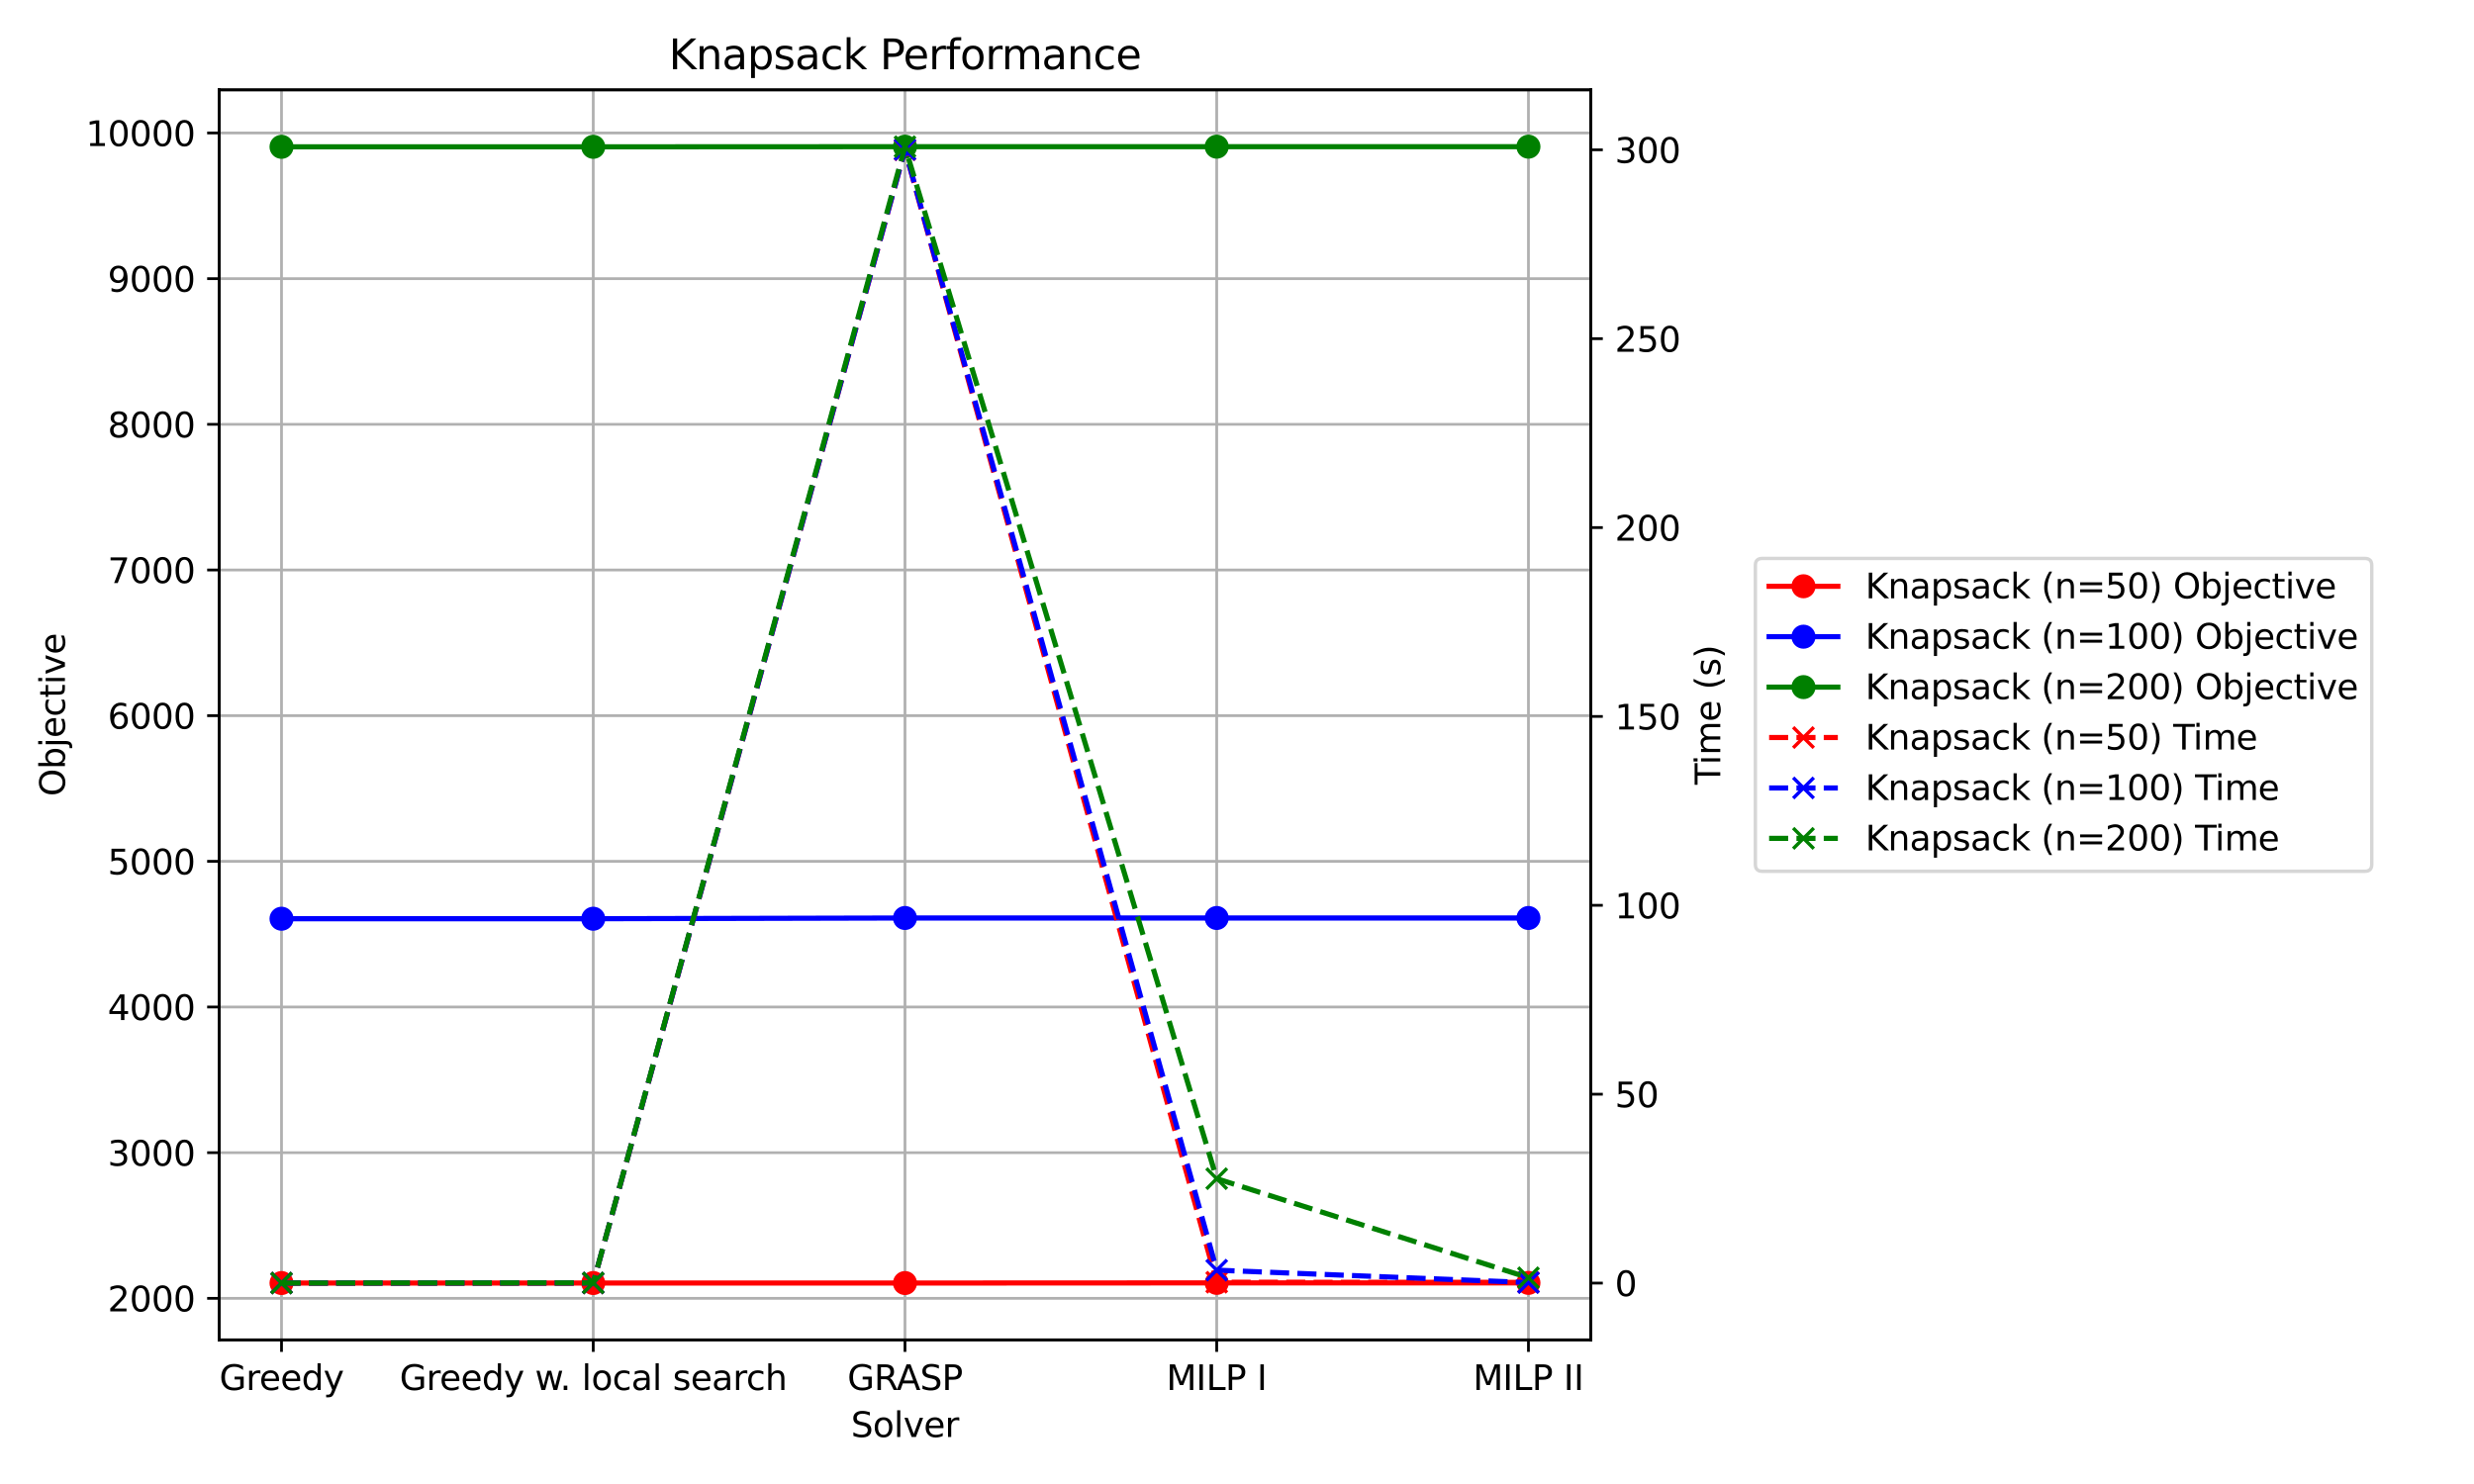 <?xml version="1.0" encoding="utf-8" standalone="no"?>
<!DOCTYPE svg PUBLIC "-//W3C//DTD SVG 1.1//EN"
  "http://www.w3.org/Graphics/SVG/1.1/DTD/svg11.dtd">
<svg xmlns:xlink="http://www.w3.org/1999/xlink" width="720pt" height="432pt" viewBox="0 0 720 432" xmlns="http://www.w3.org/2000/svg" version="1.1">
 <defs>
  <style type="text/css">*{stroke-linejoin: round; stroke-linecap: butt}</style>
 </defs>
 <g id="figure_1">
  <g id="patch_1">
   <path d="M 0 432 
L 720 432 
L 720 0 
L 0 0 
z
" style="fill: #ffffff"/>
  </g>
  <g id="axes_1">
   <g id="patch_2">
    <path d="M 63.785 390.04 
L 462.96 390.04 
L 462.96 26.16 
L 63.785 26.16 
z
" style="fill: #ffffff"/>
   </g>
   <g id="matplotlib.axis_1">
    <g id="xtick_1">
     <g id="line2d_1">
      <path d="M 81.929 390.04 
L 81.929 26.16 
" clip-path="url(#pf3c70ba043)" style="fill: none; stroke: #b0b0b0; stroke-width: 0.8; stroke-linecap: square"/>
     </g>
     <g id="line2d_2">
      <defs>
       <path id="m812d8ae583" d="M 0 0 
L 0 3.5 
" style="stroke: #000000; stroke-width: 0.8"/>
      </defs>
      <g>
       <use xlink:href="#m812d8ae583" x="81.929" y="390.04" style="stroke: #000000; stroke-width: 0.8"/>
      </g>
     </g>
     <g id="text_1">
      <!-- Greedy -->
      <g transform="translate(63.825 404.638) scale(0.1 -0.1)">
       <defs>
        <path id="DejaVuSans-47" d="M 3809 666 
L 3809 1919 
L 2778 1919 
L 2778 2438 
L 4434 2438 
L 4434 434 
Q 4069 175 3628 42 
Q 3188 -91 2688 -91 
Q 1594 -91 976 548 
Q 359 1188 359 2328 
Q 359 3472 976 4111 
Q 1594 4750 2688 4750 
Q 3144 4750 3555 4637 
Q 3966 4525 4313 4306 
L 4313 3634 
Q 3963 3931 3569 4081 
Q 3175 4231 2741 4231 
Q 1884 4231 1454 3753 
Q 1025 3275 1025 2328 
Q 1025 1384 1454 906 
Q 1884 428 2741 428 
Q 3075 428 3337 486 
Q 3600 544 3809 666 
z
" transform="scale(0.016)"/>
        <path id="DejaVuSans-72" d="M 2631 2963 
Q 2534 3019 2420 3045 
Q 2306 3072 2169 3072 
Q 1681 3072 1420 2755 
Q 1159 2438 1159 1844 
L 1159 0 
L 581 0 
L 581 3500 
L 1159 3500 
L 1159 2956 
Q 1341 3275 1631 3429 
Q 1922 3584 2338 3584 
Q 2397 3584 2469 3576 
Q 2541 3569 2628 3553 
L 2631 2963 
z
" transform="scale(0.016)"/>
        <path id="DejaVuSans-65" d="M 3597 1894 
L 3597 1613 
L 953 1613 
Q 991 1019 1311 708 
Q 1631 397 2203 397 
Q 2534 397 2845 478 
Q 3156 559 3463 722 
L 3463 178 
Q 3153 47 2828 -22 
Q 2503 -91 2169 -91 
Q 1331 -91 842 396 
Q 353 884 353 1716 
Q 353 2575 817 3079 
Q 1281 3584 2069 3584 
Q 2775 3584 3186 3129 
Q 3597 2675 3597 1894 
z
M 3022 2063 
Q 3016 2534 2758 2815 
Q 2500 3097 2075 3097 
Q 1594 3097 1305 2825 
Q 1016 2553 972 2059 
L 3022 2063 
z
" transform="scale(0.016)"/>
        <path id="DejaVuSans-64" d="M 2906 2969 
L 2906 4863 
L 3481 4863 
L 3481 0 
L 2906 0 
L 2906 525 
Q 2725 213 2448 61 
Q 2172 -91 1784 -91 
Q 1150 -91 751 415 
Q 353 922 353 1747 
Q 353 2572 751 3078 
Q 1150 3584 1784 3584 
Q 2172 3584 2448 3432 
Q 2725 3281 2906 2969 
z
M 947 1747 
Q 947 1113 1208 752 
Q 1469 391 1925 391 
Q 2381 391 2643 752 
Q 2906 1113 2906 1747 
Q 2906 2381 2643 2742 
Q 2381 3103 1925 3103 
Q 1469 3103 1208 2742 
Q 947 2381 947 1747 
z
" transform="scale(0.016)"/>
        <path id="DejaVuSans-79" d="M 2059 -325 
Q 1816 -950 1584 -1140 
Q 1353 -1331 966 -1331 
L 506 -1331 
L 506 -850 
L 844 -850 
Q 1081 -850 1212 -737 
Q 1344 -625 1503 -206 
L 1606 56 
L 191 3500 
L 800 3500 
L 1894 763 
L 2988 3500 
L 3597 3500 
L 2059 -325 
z
" transform="scale(0.016)"/>
       </defs>
       <use xlink:href="#DejaVuSans-47"/>
       <use xlink:href="#DejaVuSans-72" x="77.49"/>
       <use xlink:href="#DejaVuSans-65" x="116.354"/>
       <use xlink:href="#DejaVuSans-65" x="177.877"/>
       <use xlink:href="#DejaVuSans-64" x="239.4"/>
       <use xlink:href="#DejaVuSans-79" x="302.877"/>
      </g>
     </g>
    </g>
    <g id="xtick_2">
     <g id="line2d_3">
      <path d="M 172.651 390.04 
L 172.651 26.16 
" clip-path="url(#pf3c70ba043)" style="fill: none; stroke: #b0b0b0; stroke-width: 0.8; stroke-linecap: square"/>
     </g>
     <g id="line2d_4">
      <g>
       <use xlink:href="#m812d8ae583" x="172.651" y="390.04" style="stroke: #000000; stroke-width: 0.8"/>
      </g>
     </g>
     <g id="text_2">
      <!-- Greedy w. local search -->
      <g transform="translate(116.301 404.638) scale(0.1 -0.1)">
       <defs>
        <path id="DejaVuSans-20" transform="scale(0.016)"/>
        <path id="DejaVuSans-77" d="M 269 3500 
L 844 3500 
L 1563 769 
L 2278 3500 
L 2956 3500 
L 3675 769 
L 4391 3500 
L 4966 3500 
L 4050 0 
L 3372 0 
L 2619 2869 
L 1863 0 
L 1184 0 
L 269 3500 
z
" transform="scale(0.016)"/>
        <path id="DejaVuSans-2e" d="M 684 794 
L 1344 794 
L 1344 0 
L 684 0 
L 684 794 
z
" transform="scale(0.016)"/>
        <path id="DejaVuSans-6c" d="M 603 4863 
L 1178 4863 
L 1178 0 
L 603 0 
L 603 4863 
z
" transform="scale(0.016)"/>
        <path id="DejaVuSans-6f" d="M 1959 3097 
Q 1497 3097 1228 2736 
Q 959 2375 959 1747 
Q 959 1119 1226 758 
Q 1494 397 1959 397 
Q 2419 397 2687 759 
Q 2956 1122 2956 1747 
Q 2956 2369 2687 2733 
Q 2419 3097 1959 3097 
z
M 1959 3584 
Q 2709 3584 3137 3096 
Q 3566 2609 3566 1747 
Q 3566 888 3137 398 
Q 2709 -91 1959 -91 
Q 1206 -91 779 398 
Q 353 888 353 1747 
Q 353 2609 779 3096 
Q 1206 3584 1959 3584 
z
" transform="scale(0.016)"/>
        <path id="DejaVuSans-63" d="M 3122 3366 
L 3122 2828 
Q 2878 2963 2633 3030 
Q 2388 3097 2138 3097 
Q 1578 3097 1268 2742 
Q 959 2388 959 1747 
Q 959 1106 1268 751 
Q 1578 397 2138 397 
Q 2388 397 2633 464 
Q 2878 531 3122 666 
L 3122 134 
Q 2881 22 2623 -34 
Q 2366 -91 2075 -91 
Q 1284 -91 818 406 
Q 353 903 353 1747 
Q 353 2603 823 3093 
Q 1294 3584 2113 3584 
Q 2378 3584 2631 3529 
Q 2884 3475 3122 3366 
z
" transform="scale(0.016)"/>
        <path id="DejaVuSans-61" d="M 2194 1759 
Q 1497 1759 1228 1600 
Q 959 1441 959 1056 
Q 959 750 1161 570 
Q 1363 391 1709 391 
Q 2188 391 2477 730 
Q 2766 1069 2766 1631 
L 2766 1759 
L 2194 1759 
z
M 3341 1997 
L 3341 0 
L 2766 0 
L 2766 531 
Q 2569 213 2275 61 
Q 1981 -91 1556 -91 
Q 1019 -91 701 211 
Q 384 513 384 1019 
Q 384 1609 779 1909 
Q 1175 2209 1959 2209 
L 2766 2209 
L 2766 2266 
Q 2766 2663 2505 2880 
Q 2244 3097 1772 3097 
Q 1472 3097 1187 3025 
Q 903 2953 641 2809 
L 641 3341 
Q 956 3463 1253 3523 
Q 1550 3584 1831 3584 
Q 2591 3584 2966 3190 
Q 3341 2797 3341 1997 
z
" transform="scale(0.016)"/>
        <path id="DejaVuSans-73" d="M 2834 3397 
L 2834 2853 
Q 2591 2978 2328 3040 
Q 2066 3103 1784 3103 
Q 1356 3103 1142 2972 
Q 928 2841 928 2578 
Q 928 2378 1081 2264 
Q 1234 2150 1697 2047 
L 1894 2003 
Q 2506 1872 2764 1633 
Q 3022 1394 3022 966 
Q 3022 478 2636 193 
Q 2250 -91 1575 -91 
Q 1294 -91 989 -36 
Q 684 19 347 128 
L 347 722 
Q 666 556 975 473 
Q 1284 391 1588 391 
Q 1994 391 2212 530 
Q 2431 669 2431 922 
Q 2431 1156 2273 1281 
Q 2116 1406 1581 1522 
L 1381 1569 
Q 847 1681 609 1914 
Q 372 2147 372 2553 
Q 372 3047 722 3315 
Q 1072 3584 1716 3584 
Q 2034 3584 2315 3537 
Q 2597 3491 2834 3397 
z
" transform="scale(0.016)"/>
        <path id="DejaVuSans-68" d="M 3513 2113 
L 3513 0 
L 2938 0 
L 2938 2094 
Q 2938 2591 2744 2837 
Q 2550 3084 2163 3084 
Q 1697 3084 1428 2787 
Q 1159 2491 1159 1978 
L 1159 0 
L 581 0 
L 581 4863 
L 1159 4863 
L 1159 2956 
Q 1366 3272 1645 3428 
Q 1925 3584 2291 3584 
Q 2894 3584 3203 3211 
Q 3513 2838 3513 2113 
z
" transform="scale(0.016)"/>
       </defs>
       <use xlink:href="#DejaVuSans-47"/>
       <use xlink:href="#DejaVuSans-72" x="77.49"/>
       <use xlink:href="#DejaVuSans-65" x="116.354"/>
       <use xlink:href="#DejaVuSans-65" x="177.877"/>
       <use xlink:href="#DejaVuSans-64" x="239.4"/>
       <use xlink:href="#DejaVuSans-79" x="302.877"/>
       <use xlink:href="#DejaVuSans-20" x="362.057"/>
       <use xlink:href="#DejaVuSans-77" x="393.844"/>
       <use xlink:href="#DejaVuSans-2e" x="466.506"/>
       <use xlink:href="#DejaVuSans-20" x="498.293"/>
       <use xlink:href="#DejaVuSans-6c" x="530.08"/>
       <use xlink:href="#DejaVuSans-6f" x="557.863"/>
       <use xlink:href="#DejaVuSans-63" x="619.045"/>
       <use xlink:href="#DejaVuSans-61" x="674.025"/>
       <use xlink:href="#DejaVuSans-6c" x="735.305"/>
       <use xlink:href="#DejaVuSans-20" x="763.088"/>
       <use xlink:href="#DejaVuSans-73" x="794.875"/>
       <use xlink:href="#DejaVuSans-65" x="846.975"/>
       <use xlink:href="#DejaVuSans-61" x="908.498"/>
       <use xlink:href="#DejaVuSans-72" x="969.777"/>
       <use xlink:href="#DejaVuSans-63" x="1008.641"/>
       <use xlink:href="#DejaVuSans-68" x="1063.621"/>
      </g>
     </g>
    </g>
    <g id="xtick_3">
     <g id="line2d_5">
      <path d="M 263.373 390.04 
L 263.373 26.16 
" clip-path="url(#pf3c70ba043)" style="fill: none; stroke: #b0b0b0; stroke-width: 0.8; stroke-linecap: square"/>
     </g>
     <g id="line2d_6">
      <g>
       <use xlink:href="#m812d8ae583" x="263.373" y="390.04" style="stroke: #000000; stroke-width: 0.8"/>
      </g>
     </g>
     <g id="text_3">
      <!-- GRASP -->
      <g transform="translate(246.615 404.638) scale(0.1 -0.1)">
       <defs>
        <path id="DejaVuSans-52" d="M 2841 2188 
Q 3044 2119 3236 1894 
Q 3428 1669 3622 1275 
L 4263 0 
L 3584 0 
L 2988 1197 
Q 2756 1666 2539 1819 
Q 2322 1972 1947 1972 
L 1259 1972 
L 1259 0 
L 628 0 
L 628 4666 
L 2053 4666 
Q 2853 4666 3247 4331 
Q 3641 3997 3641 3322 
Q 3641 2881 3436 2590 
Q 3231 2300 2841 2188 
z
M 1259 4147 
L 1259 2491 
L 2053 2491 
Q 2509 2491 2742 2702 
Q 2975 2913 2975 3322 
Q 2975 3731 2742 3939 
Q 2509 4147 2053 4147 
L 1259 4147 
z
" transform="scale(0.016)"/>
        <path id="DejaVuSans-41" d="M 2188 4044 
L 1331 1722 
L 3047 1722 
L 2188 4044 
z
M 1831 4666 
L 2547 4666 
L 4325 0 
L 3669 0 
L 3244 1197 
L 1141 1197 
L 716 0 
L 50 0 
L 1831 4666 
z
" transform="scale(0.016)"/>
        <path id="DejaVuSans-53" d="M 3425 4513 
L 3425 3897 
Q 3066 4069 2747 4153 
Q 2428 4238 2131 4238 
Q 1616 4238 1336 4038 
Q 1056 3838 1056 3469 
Q 1056 3159 1242 3001 
Q 1428 2844 1947 2747 
L 2328 2669 
Q 3034 2534 3370 2195 
Q 3706 1856 3706 1288 
Q 3706 609 3251 259 
Q 2797 -91 1919 -91 
Q 1588 -91 1214 -16 
Q 841 59 441 206 
L 441 856 
Q 825 641 1194 531 
Q 1563 422 1919 422 
Q 2459 422 2753 634 
Q 3047 847 3047 1241 
Q 3047 1584 2836 1778 
Q 2625 1972 2144 2069 
L 1759 2144 
Q 1053 2284 737 2584 
Q 422 2884 422 3419 
Q 422 4038 858 4394 
Q 1294 4750 2059 4750 
Q 2388 4750 2728 4690 
Q 3069 4631 3425 4513 
z
" transform="scale(0.016)"/>
        <path id="DejaVuSans-50" d="M 1259 4147 
L 1259 2394 
L 2053 2394 
Q 2494 2394 2734 2622 
Q 2975 2850 2975 3272 
Q 2975 3691 2734 3919 
Q 2494 4147 2053 4147 
L 1259 4147 
z
M 628 4666 
L 2053 4666 
Q 2838 4666 3239 4311 
Q 3641 3956 3641 3272 
Q 3641 2581 3239 2228 
Q 2838 1875 2053 1875 
L 1259 1875 
L 1259 0 
L 628 0 
L 628 4666 
z
" transform="scale(0.016)"/>
       </defs>
       <use xlink:href="#DejaVuSans-47"/>
       <use xlink:href="#DejaVuSans-52" x="77.49"/>
       <use xlink:href="#DejaVuSans-41" x="142.973"/>
       <use xlink:href="#DejaVuSans-53" x="211.381"/>
       <use xlink:href="#DejaVuSans-50" x="274.857"/>
      </g>
     </g>
    </g>
    <g id="xtick_4">
     <g id="line2d_7">
      <path d="M 354.094 390.04 
L 354.094 26.16 
" clip-path="url(#pf3c70ba043)" style="fill: none; stroke: #b0b0b0; stroke-width: 0.8; stroke-linecap: square"/>
     </g>
     <g id="line2d_8">
      <g>
       <use xlink:href="#m812d8ae583" x="354.094" y="390.04" style="stroke: #000000; stroke-width: 0.8"/>
      </g>
     </g>
     <g id="text_4">
      <!-- MILP I -->
      <g transform="translate(339.44 404.638) scale(0.1 -0.1)">
       <defs>
        <path id="DejaVuSans-4d" d="M 628 4666 
L 1569 4666 
L 2759 1491 
L 3956 4666 
L 4897 4666 
L 4897 0 
L 4281 0 
L 4281 4097 
L 3078 897 
L 2444 897 
L 1241 4097 
L 1241 0 
L 628 0 
L 628 4666 
z
" transform="scale(0.016)"/>
        <path id="DejaVuSans-49" d="M 628 4666 
L 1259 4666 
L 1259 0 
L 628 0 
L 628 4666 
z
" transform="scale(0.016)"/>
        <path id="DejaVuSans-4c" d="M 628 4666 
L 1259 4666 
L 1259 531 
L 3531 531 
L 3531 0 
L 628 0 
L 628 4666 
z
" transform="scale(0.016)"/>
       </defs>
       <use xlink:href="#DejaVuSans-4d"/>
       <use xlink:href="#DejaVuSans-49" x="86.279"/>
       <use xlink:href="#DejaVuSans-4c" x="115.771"/>
       <use xlink:href="#DejaVuSans-50" x="171.484"/>
       <use xlink:href="#DejaVuSans-20" x="231.787"/>
       <use xlink:href="#DejaVuSans-49" x="263.574"/>
      </g>
     </g>
    </g>
    <g id="xtick_5">
     <g id="line2d_9">
      <path d="M 444.816 390.04 
L 444.816 26.16 
" clip-path="url(#pf3c70ba043)" style="fill: none; stroke: #b0b0b0; stroke-width: 0.8; stroke-linecap: square"/>
     </g>
     <g id="line2d_10">
      <g>
       <use xlink:href="#m812d8ae583" x="444.816" y="390.04" style="stroke: #000000; stroke-width: 0.8"/>
      </g>
     </g>
     <g id="text_5">
      <!-- MILP II -->
      <g transform="translate(428.687 404.638) scale(0.1 -0.1)">
       <use xlink:href="#DejaVuSans-4d"/>
       <use xlink:href="#DejaVuSans-49" x="86.279"/>
       <use xlink:href="#DejaVuSans-4c" x="115.771"/>
       <use xlink:href="#DejaVuSans-50" x="171.484"/>
       <use xlink:href="#DejaVuSans-20" x="231.787"/>
       <use xlink:href="#DejaVuSans-49" x="263.574"/>
       <use xlink:href="#DejaVuSans-49" x="293.066"/>
      </g>
     </g>
    </g>
    <g id="text_6">
     <!-- Solver -->
     <g transform="translate(247.658 418.317) scale(0.1 -0.1)">
      <defs>
       <path id="DejaVuSans-76" d="M 191 3500 
L 800 3500 
L 1894 563 
L 2988 3500 
L 3597 3500 
L 2284 0 
L 1503 0 
L 191 3500 
z
" transform="scale(0.016)"/>
      </defs>
      <use xlink:href="#DejaVuSans-53"/>
      <use xlink:href="#DejaVuSans-6f" x="63.477"/>
      <use xlink:href="#DejaVuSans-6c" x="124.658"/>
      <use xlink:href="#DejaVuSans-76" x="152.441"/>
      <use xlink:href="#DejaVuSans-65" x="211.621"/>
      <use xlink:href="#DejaVuSans-72" x="273.145"/>
     </g>
    </g>
   </g>
   <g id="matplotlib.axis_2">
    <g id="ytick_1">
     <g id="line2d_11">
      <path d="M 63.785 377.953 
L 462.96 377.953 
" clip-path="url(#pf3c70ba043)" style="fill: none; stroke: #b0b0b0; stroke-width: 0.8; stroke-linecap: square"/>
     </g>
     <g id="line2d_12">
      <defs>
       <path id="mce4a7db80e" d="M 0 0 
L -3.5 0 
" style="stroke: #000000; stroke-width: 0.8"/>
      </defs>
      <g>
       <use xlink:href="#mce4a7db80e" x="63.785" y="377.953" style="stroke: #000000; stroke-width: 0.8"/>
      </g>
     </g>
     <g id="text_7">
      <!-- 2000 -->
      <g transform="translate(31.335 381.752) scale(0.1 -0.1)">
       <defs>
        <path id="DejaVuSans-32" d="M 1228 531 
L 3431 531 
L 3431 0 
L 469 0 
L 469 531 
Q 828 903 1448 1529 
Q 2069 2156 2228 2338 
Q 2531 2678 2651 2914 
Q 2772 3150 2772 3378 
Q 2772 3750 2511 3984 
Q 2250 4219 1831 4219 
Q 1534 4219 1204 4116 
Q 875 4013 500 3803 
L 500 4441 
Q 881 4594 1212 4672 
Q 1544 4750 1819 4750 
Q 2544 4750 2975 4387 
Q 3406 4025 3406 3419 
Q 3406 3131 3298 2873 
Q 3191 2616 2906 2266 
Q 2828 2175 2409 1742 
Q 1991 1309 1228 531 
z
" transform="scale(0.016)"/>
        <path id="DejaVuSans-30" d="M 2034 4250 
Q 1547 4250 1301 3770 
Q 1056 3291 1056 2328 
Q 1056 1369 1301 889 
Q 1547 409 2034 409 
Q 2525 409 2770 889 
Q 3016 1369 3016 2328 
Q 3016 3291 2770 3770 
Q 2525 4250 2034 4250 
z
M 2034 4750 
Q 2819 4750 3233 4129 
Q 3647 3509 3647 2328 
Q 3647 1150 3233 529 
Q 2819 -91 2034 -91 
Q 1250 -91 836 529 
Q 422 1150 422 2328 
Q 422 3509 836 4129 
Q 1250 4750 2034 4750 
z
" transform="scale(0.016)"/>
       </defs>
       <use xlink:href="#DejaVuSans-32"/>
       <use xlink:href="#DejaVuSans-30" x="63.623"/>
       <use xlink:href="#DejaVuSans-30" x="127.246"/>
       <use xlink:href="#DejaVuSans-30" x="190.869"/>
      </g>
     </g>
    </g>
    <g id="ytick_2">
     <g id="line2d_13">
      <path d="M 63.785 335.548 
L 462.96 335.548 
" clip-path="url(#pf3c70ba043)" style="fill: none; stroke: #b0b0b0; stroke-width: 0.8; stroke-linecap: square"/>
     </g>
     <g id="line2d_14">
      <g>
       <use xlink:href="#mce4a7db80e" x="63.785" y="335.548" style="stroke: #000000; stroke-width: 0.8"/>
      </g>
     </g>
     <g id="text_8">
      <!-- 3000 -->
      <g transform="translate(31.335 339.347) scale(0.1 -0.1)">
       <defs>
        <path id="DejaVuSans-33" d="M 2597 2516 
Q 3050 2419 3304 2112 
Q 3559 1806 3559 1356 
Q 3559 666 3084 287 
Q 2609 -91 1734 -91 
Q 1441 -91 1130 -33 
Q 819 25 488 141 
L 488 750 
Q 750 597 1062 519 
Q 1375 441 1716 441 
Q 2309 441 2620 675 
Q 2931 909 2931 1356 
Q 2931 1769 2642 2001 
Q 2353 2234 1838 2234 
L 1294 2234 
L 1294 2753 
L 1863 2753 
Q 2328 2753 2575 2939 
Q 2822 3125 2822 3475 
Q 2822 3834 2567 4026 
Q 2313 4219 1838 4219 
Q 1578 4219 1281 4162 
Q 984 4106 628 3988 
L 628 4550 
Q 988 4650 1302 4700 
Q 1616 4750 1894 4750 
Q 2613 4750 3031 4423 
Q 3450 4097 3450 3541 
Q 3450 3153 3228 2886 
Q 3006 2619 2597 2516 
z
" transform="scale(0.016)"/>
       </defs>
       <use xlink:href="#DejaVuSans-33"/>
       <use xlink:href="#DejaVuSans-30" x="63.623"/>
       <use xlink:href="#DejaVuSans-30" x="127.246"/>
       <use xlink:href="#DejaVuSans-30" x="190.869"/>
      </g>
     </g>
    </g>
    <g id="ytick_3">
     <g id="line2d_15">
      <path d="M 63.785 293.143 
L 462.96 293.143 
" clip-path="url(#pf3c70ba043)" style="fill: none; stroke: #b0b0b0; stroke-width: 0.8; stroke-linecap: square"/>
     </g>
     <g id="line2d_16">
      <g>
       <use xlink:href="#mce4a7db80e" x="63.785" y="293.143" style="stroke: #000000; stroke-width: 0.8"/>
      </g>
     </g>
     <g id="text_9">
      <!-- 4000 -->
      <g transform="translate(31.335 296.942) scale(0.1 -0.1)">
       <defs>
        <path id="DejaVuSans-34" d="M 2419 4116 
L 825 1625 
L 2419 1625 
L 2419 4116 
z
M 2253 4666 
L 3047 4666 
L 3047 1625 
L 3713 1625 
L 3713 1100 
L 3047 1100 
L 3047 0 
L 2419 0 
L 2419 1100 
L 313 1100 
L 313 1709 
L 2253 4666 
z
" transform="scale(0.016)"/>
       </defs>
       <use xlink:href="#DejaVuSans-34"/>
       <use xlink:href="#DejaVuSans-30" x="63.623"/>
       <use xlink:href="#DejaVuSans-30" x="127.246"/>
       <use xlink:href="#DejaVuSans-30" x="190.869"/>
      </g>
     </g>
    </g>
    <g id="ytick_4">
     <g id="line2d_17">
      <path d="M 63.785 250.738 
L 462.96 250.738 
" clip-path="url(#pf3c70ba043)" style="fill: none; stroke: #b0b0b0; stroke-width: 0.8; stroke-linecap: square"/>
     </g>
     <g id="line2d_18">
      <g>
       <use xlink:href="#mce4a7db80e" x="63.785" y="250.738" style="stroke: #000000; stroke-width: 0.8"/>
      </g>
     </g>
     <g id="text_10">
      <!-- 5000 -->
      <g transform="translate(31.335 254.537) scale(0.1 -0.1)">
       <defs>
        <path id="DejaVuSans-35" d="M 691 4666 
L 3169 4666 
L 3169 4134 
L 1269 4134 
L 1269 2991 
Q 1406 3038 1543 3061 
Q 1681 3084 1819 3084 
Q 2600 3084 3056 2656 
Q 3513 2228 3513 1497 
Q 3513 744 3044 326 
Q 2575 -91 1722 -91 
Q 1428 -91 1123 -41 
Q 819 9 494 109 
L 494 744 
Q 775 591 1075 516 
Q 1375 441 1709 441 
Q 2250 441 2565 725 
Q 2881 1009 2881 1497 
Q 2881 1984 2565 2268 
Q 2250 2553 1709 2553 
Q 1456 2553 1204 2497 
Q 953 2441 691 2322 
L 691 4666 
z
" transform="scale(0.016)"/>
       </defs>
       <use xlink:href="#DejaVuSans-35"/>
       <use xlink:href="#DejaVuSans-30" x="63.623"/>
       <use xlink:href="#DejaVuSans-30" x="127.246"/>
       <use xlink:href="#DejaVuSans-30" x="190.869"/>
      </g>
     </g>
    </g>
    <g id="ytick_5">
     <g id="line2d_19">
      <path d="M 63.785 208.333 
L 462.96 208.333 
" clip-path="url(#pf3c70ba043)" style="fill: none; stroke: #b0b0b0; stroke-width: 0.8; stroke-linecap: square"/>
     </g>
     <g id="line2d_20">
      <g>
       <use xlink:href="#mce4a7db80e" x="63.785" y="208.333" style="stroke: #000000; stroke-width: 0.8"/>
      </g>
     </g>
     <g id="text_11">
      <!-- 6000 -->
      <g transform="translate(31.335 212.132) scale(0.1 -0.1)">
       <defs>
        <path id="DejaVuSans-36" d="M 2113 2584 
Q 1688 2584 1439 2293 
Q 1191 2003 1191 1497 
Q 1191 994 1439 701 
Q 1688 409 2113 409 
Q 2538 409 2786 701 
Q 3034 994 3034 1497 
Q 3034 2003 2786 2293 
Q 2538 2584 2113 2584 
z
M 3366 4563 
L 3366 3988 
Q 3128 4100 2886 4159 
Q 2644 4219 2406 4219 
Q 1781 4219 1451 3797 
Q 1122 3375 1075 2522 
Q 1259 2794 1537 2939 
Q 1816 3084 2150 3084 
Q 2853 3084 3261 2657 
Q 3669 2231 3669 1497 
Q 3669 778 3244 343 
Q 2819 -91 2113 -91 
Q 1303 -91 875 529 
Q 447 1150 447 2328 
Q 447 3434 972 4092 
Q 1497 4750 2381 4750 
Q 2619 4750 2861 4703 
Q 3103 4656 3366 4563 
z
" transform="scale(0.016)"/>
       </defs>
       <use xlink:href="#DejaVuSans-36"/>
       <use xlink:href="#DejaVuSans-30" x="63.623"/>
       <use xlink:href="#DejaVuSans-30" x="127.246"/>
       <use xlink:href="#DejaVuSans-30" x="190.869"/>
      </g>
     </g>
    </g>
    <g id="ytick_6">
     <g id="line2d_21">
      <path d="M 63.785 165.928 
L 462.96 165.928 
" clip-path="url(#pf3c70ba043)" style="fill: none; stroke: #b0b0b0; stroke-width: 0.8; stroke-linecap: square"/>
     </g>
     <g id="line2d_22">
      <g>
       <use xlink:href="#mce4a7db80e" x="63.785" y="165.928" style="stroke: #000000; stroke-width: 0.8"/>
      </g>
     </g>
     <g id="text_12">
      <!-- 7000 -->
      <g transform="translate(31.335 169.728) scale(0.1 -0.1)">
       <defs>
        <path id="DejaVuSans-37" d="M 525 4666 
L 3525 4666 
L 3525 4397 
L 1831 0 
L 1172 0 
L 2766 4134 
L 525 4134 
L 525 4666 
z
" transform="scale(0.016)"/>
       </defs>
       <use xlink:href="#DejaVuSans-37"/>
       <use xlink:href="#DejaVuSans-30" x="63.623"/>
       <use xlink:href="#DejaVuSans-30" x="127.246"/>
       <use xlink:href="#DejaVuSans-30" x="190.869"/>
      </g>
     </g>
    </g>
    <g id="ytick_7">
     <g id="line2d_23">
      <path d="M 63.785 123.524 
L 462.96 123.524 
" clip-path="url(#pf3c70ba043)" style="fill: none; stroke: #b0b0b0; stroke-width: 0.8; stroke-linecap: square"/>
     </g>
     <g id="line2d_24">
      <g>
       <use xlink:href="#mce4a7db80e" x="63.785" y="123.524" style="stroke: #000000; stroke-width: 0.8"/>
      </g>
     </g>
     <g id="text_13">
      <!-- 8000 -->
      <g transform="translate(31.335 127.323) scale(0.1 -0.1)">
       <defs>
        <path id="DejaVuSans-38" d="M 2034 2216 
Q 1584 2216 1326 1975 
Q 1069 1734 1069 1313 
Q 1069 891 1326 650 
Q 1584 409 2034 409 
Q 2484 409 2743 651 
Q 3003 894 3003 1313 
Q 3003 1734 2745 1975 
Q 2488 2216 2034 2216 
z
M 1403 2484 
Q 997 2584 770 2862 
Q 544 3141 544 3541 
Q 544 4100 942 4425 
Q 1341 4750 2034 4750 
Q 2731 4750 3128 4425 
Q 3525 4100 3525 3541 
Q 3525 3141 3298 2862 
Q 3072 2584 2669 2484 
Q 3125 2378 3379 2068 
Q 3634 1759 3634 1313 
Q 3634 634 3220 271 
Q 2806 -91 2034 -91 
Q 1263 -91 848 271 
Q 434 634 434 1313 
Q 434 1759 690 2068 
Q 947 2378 1403 2484 
z
M 1172 3481 
Q 1172 3119 1398 2916 
Q 1625 2713 2034 2713 
Q 2441 2713 2670 2916 
Q 2900 3119 2900 3481 
Q 2900 3844 2670 4047 
Q 2441 4250 2034 4250 
Q 1625 4250 1398 4047 
Q 1172 3844 1172 3481 
z
" transform="scale(0.016)"/>
       </defs>
       <use xlink:href="#DejaVuSans-38"/>
       <use xlink:href="#DejaVuSans-30" x="63.623"/>
       <use xlink:href="#DejaVuSans-30" x="127.246"/>
       <use xlink:href="#DejaVuSans-30" x="190.869"/>
      </g>
     </g>
    </g>
    <g id="ytick_8">
     <g id="line2d_25">
      <path d="M 63.785 81.119 
L 462.96 81.119 
" clip-path="url(#pf3c70ba043)" style="fill: none; stroke: #b0b0b0; stroke-width: 0.8; stroke-linecap: square"/>
     </g>
     <g id="line2d_26">
      <g>
       <use xlink:href="#mce4a7db80e" x="63.785" y="81.119" style="stroke: #000000; stroke-width: 0.8"/>
      </g>
     </g>
     <g id="text_14">
      <!-- 9000 -->
      <g transform="translate(31.335 84.918) scale(0.1 -0.1)">
       <defs>
        <path id="DejaVuSans-39" d="M 703 97 
L 703 672 
Q 941 559 1184 500 
Q 1428 441 1663 441 
Q 2288 441 2617 861 
Q 2947 1281 2994 2138 
Q 2813 1869 2534 1725 
Q 2256 1581 1919 1581 
Q 1219 1581 811 2004 
Q 403 2428 403 3163 
Q 403 3881 828 4315 
Q 1253 4750 1959 4750 
Q 2769 4750 3195 4129 
Q 3622 3509 3622 2328 
Q 3622 1225 3098 567 
Q 2575 -91 1691 -91 
Q 1453 -91 1209 -44 
Q 966 3 703 97 
z
M 1959 2075 
Q 2384 2075 2632 2365 
Q 2881 2656 2881 3163 
Q 2881 3666 2632 3958 
Q 2384 4250 1959 4250 
Q 1534 4250 1286 3958 
Q 1038 3666 1038 3163 
Q 1038 2656 1286 2365 
Q 1534 2075 1959 2075 
z
" transform="scale(0.016)"/>
       </defs>
       <use xlink:href="#DejaVuSans-39"/>
       <use xlink:href="#DejaVuSans-30" x="63.623"/>
       <use xlink:href="#DejaVuSans-30" x="127.246"/>
       <use xlink:href="#DejaVuSans-30" x="190.869"/>
      </g>
     </g>
    </g>
    <g id="ytick_9">
     <g id="line2d_27">
      <path d="M 63.785 38.714 
L 462.96 38.714 
" clip-path="url(#pf3c70ba043)" style="fill: none; stroke: #b0b0b0; stroke-width: 0.8; stroke-linecap: square"/>
     </g>
     <g id="line2d_28">
      <g>
       <use xlink:href="#mce4a7db80e" x="63.785" y="38.714" style="stroke: #000000; stroke-width: 0.8"/>
      </g>
     </g>
     <g id="text_15">
      <!-- 10000 -->
      <g transform="translate(24.973 42.513) scale(0.1 -0.1)">
       <defs>
        <path id="DejaVuSans-31" d="M 794 531 
L 1825 531 
L 1825 4091 
L 703 3866 
L 703 4441 
L 1819 4666 
L 2450 4666 
L 2450 531 
L 3481 531 
L 3481 0 
L 794 0 
L 794 531 
z
" transform="scale(0.016)"/>
       </defs>
       <use xlink:href="#DejaVuSans-31"/>
       <use xlink:href="#DejaVuSans-30" x="63.623"/>
       <use xlink:href="#DejaVuSans-30" x="127.246"/>
       <use xlink:href="#DejaVuSans-30" x="190.869"/>
       <use xlink:href="#DejaVuSans-30" x="254.492"/>
      </g>
     </g>
    </g>
    <g id="text_16">
     <!-- Objective -->
     <g transform="translate(18.893 231.81) rotate(-90) scale(0.1 -0.1)">
      <defs>
       <path id="DejaVuSans-4f" d="M 2522 4238 
Q 1834 4238 1429 3725 
Q 1025 3213 1025 2328 
Q 1025 1447 1429 934 
Q 1834 422 2522 422 
Q 3209 422 3611 934 
Q 4013 1447 4013 2328 
Q 4013 3213 3611 3725 
Q 3209 4238 2522 4238 
z
M 2522 4750 
Q 3503 4750 4090 4092 
Q 4678 3434 4678 2328 
Q 4678 1225 4090 567 
Q 3503 -91 2522 -91 
Q 1538 -91 948 565 
Q 359 1222 359 2328 
Q 359 3434 948 4092 
Q 1538 4750 2522 4750 
z
" transform="scale(0.016)"/>
       <path id="DejaVuSans-62" d="M 3116 1747 
Q 3116 2381 2855 2742 
Q 2594 3103 2138 3103 
Q 1681 3103 1420 2742 
Q 1159 2381 1159 1747 
Q 1159 1113 1420 752 
Q 1681 391 2138 391 
Q 2594 391 2855 752 
Q 3116 1113 3116 1747 
z
M 1159 2969 
Q 1341 3281 1617 3432 
Q 1894 3584 2278 3584 
Q 2916 3584 3314 3078 
Q 3713 2572 3713 1747 
Q 3713 922 3314 415 
Q 2916 -91 2278 -91 
Q 1894 -91 1617 61 
Q 1341 213 1159 525 
L 1159 0 
L 581 0 
L 581 4863 
L 1159 4863 
L 1159 2969 
z
" transform="scale(0.016)"/>
       <path id="DejaVuSans-6a" d="M 603 3500 
L 1178 3500 
L 1178 -63 
Q 1178 -731 923 -1031 
Q 669 -1331 103 -1331 
L -116 -1331 
L -116 -844 
L 38 -844 
Q 366 -844 484 -692 
Q 603 -541 603 -63 
L 603 3500 
z
M 603 4863 
L 1178 4863 
L 1178 4134 
L 603 4134 
L 603 4863 
z
" transform="scale(0.016)"/>
       <path id="DejaVuSans-74" d="M 1172 4494 
L 1172 3500 
L 2356 3500 
L 2356 3053 
L 1172 3053 
L 1172 1153 
Q 1172 725 1289 603 
Q 1406 481 1766 481 
L 2356 481 
L 2356 0 
L 1766 0 
Q 1100 0 847 248 
Q 594 497 594 1153 
L 594 3053 
L 172 3053 
L 172 3500 
L 594 3500 
L 594 4494 
L 1172 4494 
z
" transform="scale(0.016)"/>
       <path id="DejaVuSans-69" d="M 603 3500 
L 1178 3500 
L 1178 0 
L 603 0 
L 603 3500 
z
M 603 4863 
L 1178 4863 
L 1178 4134 
L 603 4134 
L 603 4863 
z
" transform="scale(0.016)"/>
      </defs>
      <use xlink:href="#DejaVuSans-4f"/>
      <use xlink:href="#DejaVuSans-62" x="78.711"/>
      <use xlink:href="#DejaVuSans-6a" x="142.188"/>
      <use xlink:href="#DejaVuSans-65" x="169.971"/>
      <use xlink:href="#DejaVuSans-63" x="231.494"/>
      <use xlink:href="#DejaVuSans-74" x="286.475"/>
      <use xlink:href="#DejaVuSans-69" x="325.684"/>
      <use xlink:href="#DejaVuSans-76" x="353.467"/>
      <use xlink:href="#DejaVuSans-65" x="412.646"/>
     </g>
    </g>
   </g>
   <g id="line2d_29">
    <path d="M 81.929 373.5 
L 172.651 373.5 
L 263.373 373.5 
L 354.094 373.458 
L 444.816 373.458 
" clip-path="url(#pf3c70ba043)" style="fill: none; stroke: #ff0000; stroke-width: 1.5; stroke-linecap: square"/>
    <defs>
     <path id="m7425fe5bf6" d="M 0 3 
C 0.796 3 1.559 2.684 2.121 2.121 
C 2.684 1.559 3 0.796 3 0 
C 3 -0.796 2.684 -1.559 2.121 -2.121 
C 1.559 -2.684 0.796 -3 0 -3 
C -0.796 -3 -1.559 -2.684 -2.121 -2.121 
C -2.684 -1.559 -3 -0.796 -3 0 
C -3 0.796 -2.684 1.559 -2.121 2.121 
C -1.559 2.684 -0.796 3 0 3 
z
" style="stroke: #ff0000"/>
    </defs>
    <g clip-path="url(#pf3c70ba043)">
     <use xlink:href="#m7425fe5bf6" x="81.929" y="373.5" style="fill: #ff0000; stroke: #ff0000"/>
     <use xlink:href="#m7425fe5bf6" x="172.651" y="373.5" style="fill: #ff0000; stroke: #ff0000"/>
     <use xlink:href="#m7425fe5bf6" x="263.373" y="373.5" style="fill: #ff0000; stroke: #ff0000"/>
     <use xlink:href="#m7425fe5bf6" x="354.094" y="373.458" style="fill: #ff0000; stroke: #ff0000"/>
     <use xlink:href="#m7425fe5bf6" x="444.816" y="373.458" style="fill: #ff0000; stroke: #ff0000"/>
    </g>
   </g>
   <g id="line2d_30">
    <path d="M 81.929 267.446 
L 172.651 267.446 
L 263.373 267.234 
L 354.094 267.234 
L 444.816 267.234 
" clip-path="url(#pf3c70ba043)" style="fill: none; stroke: #0000ff; stroke-width: 1.5; stroke-linecap: square"/>
    <defs>
     <path id="m584a97f192" d="M 0 3 
C 0.796 3 1.559 2.684 2.121 2.121 
C 2.684 1.559 3 0.796 3 0 
C 3 -0.796 2.684 -1.559 2.121 -2.121 
C 1.559 -2.684 0.796 -3 0 -3 
C -0.796 -3 -1.559 -2.684 -2.121 -2.121 
C -2.684 -1.559 -3 -0.796 -3 0 
C -3 0.796 -2.684 1.559 -2.121 2.121 
C -1.559 2.684 -0.796 3 0 3 
z
" style="stroke: #0000ff"/>
    </defs>
    <g clip-path="url(#pf3c70ba043)">
     <use xlink:href="#m584a97f192" x="81.929" y="267.446" style="fill: #0000ff; stroke: #0000ff"/>
     <use xlink:href="#m584a97f192" x="172.651" y="267.446" style="fill: #0000ff; stroke: #0000ff"/>
     <use xlink:href="#m584a97f192" x="263.373" y="267.234" style="fill: #0000ff; stroke: #0000ff"/>
     <use xlink:href="#m584a97f192" x="354.094" y="267.234" style="fill: #0000ff; stroke: #0000ff"/>
     <use xlink:href="#m584a97f192" x="444.816" y="267.234" style="fill: #0000ff; stroke: #0000ff"/>
    </g>
   </g>
   <g id="line2d_31">
    <path d="M 81.929 42.742 
L 172.651 42.742 
L 263.373 42.7 
L 354.094 42.7 
L 444.816 42.7 
" clip-path="url(#pf3c70ba043)" style="fill: none; stroke: #008000; stroke-width: 1.5; stroke-linecap: square"/>
    <defs>
     <path id="m949f73c94b" d="M 0 3 
C 0.796 3 1.559 2.684 2.121 2.121 
C 2.684 1.559 3 0.796 3 0 
C 3 -0.796 2.684 -1.559 2.121 -2.121 
C 1.559 -2.684 0.796 -3 0 -3 
C -0.796 -3 -1.559 -2.684 -2.121 -2.121 
C -2.684 -1.559 -3 -0.796 -3 0 
C -3 0.796 -2.684 1.559 -2.121 2.121 
C -1.559 2.684 -0.796 3 0 3 
z
" style="stroke: #008000"/>
    </defs>
    <g clip-path="url(#pf3c70ba043)">
     <use xlink:href="#m949f73c94b" x="81.929" y="42.742" style="fill: #008000; stroke: #008000"/>
     <use xlink:href="#m949f73c94b" x="172.651" y="42.742" style="fill: #008000; stroke: #008000"/>
     <use xlink:href="#m949f73c94b" x="263.373" y="42.7" style="fill: #008000; stroke: #008000"/>
     <use xlink:href="#m949f73c94b" x="354.094" y="42.7" style="fill: #008000; stroke: #008000"/>
     <use xlink:href="#m949f73c94b" x="444.816" y="42.7" style="fill: #008000; stroke: #008000"/>
    </g>
   </g>
   <g id="patch_3">
    <path d="M 63.785 390.04 
L 63.785 26.16 
" style="fill: none; stroke: #000000; stroke-width: 0.8; stroke-linejoin: miter; stroke-linecap: square"/>
   </g>
   <g id="patch_4">
    <path d="M 462.96 390.04 
L 462.96 26.16 
" style="fill: none; stroke: #000000; stroke-width: 0.8; stroke-linejoin: miter; stroke-linecap: square"/>
   </g>
   <g id="patch_5">
    <path d="M 63.785 390.04 
L 462.96 390.04 
" style="fill: none; stroke: #000000; stroke-width: 0.8; stroke-linejoin: miter; stroke-linecap: square"/>
   </g>
   <g id="patch_6">
    <path d="M 63.785 26.16 
L 462.96 26.16 
" style="fill: none; stroke: #000000; stroke-width: 0.8; stroke-linejoin: miter; stroke-linecap: square"/>
   </g>
   <g id="text_17">
    <!-- Knapsack Performance -->
    <g transform="translate(194.648 20.16) scale(0.12 -0.12)">
     <defs>
      <path id="DejaVuSans-4b" d="M 628 4666 
L 1259 4666 
L 1259 2694 
L 3353 4666 
L 4166 4666 
L 1850 2491 
L 4331 0 
L 3500 0 
L 1259 2247 
L 1259 0 
L 628 0 
L 628 4666 
z
" transform="scale(0.016)"/>
      <path id="DejaVuSans-6e" d="M 3513 2113 
L 3513 0 
L 2938 0 
L 2938 2094 
Q 2938 2591 2744 2837 
Q 2550 3084 2163 3084 
Q 1697 3084 1428 2787 
Q 1159 2491 1159 1978 
L 1159 0 
L 581 0 
L 581 3500 
L 1159 3500 
L 1159 2956 
Q 1366 3272 1645 3428 
Q 1925 3584 2291 3584 
Q 2894 3584 3203 3211 
Q 3513 2838 3513 2113 
z
" transform="scale(0.016)"/>
      <path id="DejaVuSans-70" d="M 1159 525 
L 1159 -1331 
L 581 -1331 
L 581 3500 
L 1159 3500 
L 1159 2969 
Q 1341 3281 1617 3432 
Q 1894 3584 2278 3584 
Q 2916 3584 3314 3078 
Q 3713 2572 3713 1747 
Q 3713 922 3314 415 
Q 2916 -91 2278 -91 
Q 1894 -91 1617 61 
Q 1341 213 1159 525 
z
M 3116 1747 
Q 3116 2381 2855 2742 
Q 2594 3103 2138 3103 
Q 1681 3103 1420 2742 
Q 1159 2381 1159 1747 
Q 1159 1113 1420 752 
Q 1681 391 2138 391 
Q 2594 391 2855 752 
Q 3116 1113 3116 1747 
z
" transform="scale(0.016)"/>
      <path id="DejaVuSans-6b" d="M 581 4863 
L 1159 4863 
L 1159 1991 
L 2875 3500 
L 3609 3500 
L 1753 1863 
L 3688 0 
L 2938 0 
L 1159 1709 
L 1159 0 
L 581 0 
L 581 4863 
z
" transform="scale(0.016)"/>
      <path id="DejaVuSans-66" d="M 2375 4863 
L 2375 4384 
L 1825 4384 
Q 1516 4384 1395 4259 
Q 1275 4134 1275 3809 
L 1275 3500 
L 2222 3500 
L 2222 3053 
L 1275 3053 
L 1275 0 
L 697 0 
L 697 3053 
L 147 3053 
L 147 3500 
L 697 3500 
L 697 3744 
Q 697 4328 969 4595 
Q 1241 4863 1831 4863 
L 2375 4863 
z
" transform="scale(0.016)"/>
      <path id="DejaVuSans-6d" d="M 3328 2828 
Q 3544 3216 3844 3400 
Q 4144 3584 4550 3584 
Q 5097 3584 5394 3201 
Q 5691 2819 5691 2113 
L 5691 0 
L 5113 0 
L 5113 2094 
Q 5113 2597 4934 2840 
Q 4756 3084 4391 3084 
Q 3944 3084 3684 2787 
Q 3425 2491 3425 1978 
L 3425 0 
L 2847 0 
L 2847 2094 
Q 2847 2600 2669 2842 
Q 2491 3084 2119 3084 
Q 1678 3084 1418 2786 
Q 1159 2488 1159 1978 
L 1159 0 
L 581 0 
L 581 3500 
L 1159 3500 
L 1159 2956 
Q 1356 3278 1631 3431 
Q 1906 3584 2284 3584 
Q 2666 3584 2933 3390 
Q 3200 3197 3328 2828 
z
" transform="scale(0.016)"/>
     </defs>
     <use xlink:href="#DejaVuSans-4b"/>
     <use xlink:href="#DejaVuSans-6e" x="65.576"/>
     <use xlink:href="#DejaVuSans-61" x="128.955"/>
     <use xlink:href="#DejaVuSans-70" x="190.234"/>
     <use xlink:href="#DejaVuSans-73" x="253.711"/>
     <use xlink:href="#DejaVuSans-61" x="305.811"/>
     <use xlink:href="#DejaVuSans-63" x="367.09"/>
     <use xlink:href="#DejaVuSans-6b" x="422.07"/>
     <use xlink:href="#DejaVuSans-20" x="479.98"/>
     <use xlink:href="#DejaVuSans-50" x="511.768"/>
     <use xlink:href="#DejaVuSans-65" x="568.445"/>
     <use xlink:href="#DejaVuSans-72" x="629.969"/>
     <use xlink:href="#DejaVuSans-66" x="671.082"/>
     <use xlink:href="#DejaVuSans-6f" x="706.287"/>
     <use xlink:href="#DejaVuSans-72" x="767.469"/>
     <use xlink:href="#DejaVuSans-6d" x="806.832"/>
     <use xlink:href="#DejaVuSans-61" x="904.244"/>
     <use xlink:href="#DejaVuSans-6e" x="965.523"/>
     <use xlink:href="#DejaVuSans-63" x="1028.902"/>
     <use xlink:href="#DejaVuSans-65" x="1083.883"/>
    </g>
   </g>
   <g id="legend_1">
    <g id="patch_7">
     <path d="M 512.861 253.634 
L 688.244 253.634 
Q 690.244 253.634 690.244 251.634 
L 690.244 164.566 
Q 690.244 162.566 688.244 162.566 
L 512.861 162.566 
Q 510.861 162.566 510.861 164.566 
L 510.861 251.634 
Q 510.861 253.634 512.861 253.634 
z
" style="fill: #ffffff; opacity: 0.8; stroke: #cccccc; stroke-linejoin: miter"/>
    </g>
    <g id="line2d_32">
     <path d="M 514.861 170.664 
L 524.861 170.664 
L 534.861 170.664 
" style="fill: none; stroke: #ff0000; stroke-width: 1.5; stroke-linecap: square"/>
     <g>
      <use xlink:href="#m7425fe5bf6" x="524.861" y="170.664" style="fill: #ff0000; stroke: #ff0000"/>
     </g>
    </g>
    <g id="text_18">
     <!-- Knapsack (n=50) Objective -->
     <g transform="translate(542.861 174.164) scale(0.1 -0.1)">
      <defs>
       <path id="DejaVuSans-28" d="M 1984 4856 
Q 1566 4138 1362 3434 
Q 1159 2731 1159 2009 
Q 1159 1288 1364 580 
Q 1569 -128 1984 -844 
L 1484 -844 
Q 1016 -109 783 600 
Q 550 1309 550 2009 
Q 550 2706 781 3412 
Q 1013 4119 1484 4856 
L 1984 4856 
z
" transform="scale(0.016)"/>
       <path id="DejaVuSans-3d" d="M 678 2906 
L 4684 2906 
L 4684 2381 
L 678 2381 
L 678 2906 
z
M 678 1631 
L 4684 1631 
L 4684 1100 
L 678 1100 
L 678 1631 
z
" transform="scale(0.016)"/>
       <path id="DejaVuSans-29" d="M 513 4856 
L 1013 4856 
Q 1481 4119 1714 3412 
Q 1947 2706 1947 2009 
Q 1947 1309 1714 600 
Q 1481 -109 1013 -844 
L 513 -844 
Q 928 -128 1133 580 
Q 1338 1288 1338 2009 
Q 1338 2731 1133 3434 
Q 928 4138 513 4856 
z
" transform="scale(0.016)"/>
      </defs>
      <use xlink:href="#DejaVuSans-4b"/>
      <use xlink:href="#DejaVuSans-6e" x="65.576"/>
      <use xlink:href="#DejaVuSans-61" x="128.955"/>
      <use xlink:href="#DejaVuSans-70" x="190.234"/>
      <use xlink:href="#DejaVuSans-73" x="253.711"/>
      <use xlink:href="#DejaVuSans-61" x="305.811"/>
      <use xlink:href="#DejaVuSans-63" x="367.09"/>
      <use xlink:href="#DejaVuSans-6b" x="422.07"/>
      <use xlink:href="#DejaVuSans-20" x="479.98"/>
      <use xlink:href="#DejaVuSans-28" x="511.768"/>
      <use xlink:href="#DejaVuSans-6e" x="550.781"/>
      <use xlink:href="#DejaVuSans-3d" x="614.16"/>
      <use xlink:href="#DejaVuSans-35" x="697.949"/>
      <use xlink:href="#DejaVuSans-30" x="761.572"/>
      <use xlink:href="#DejaVuSans-29" x="825.195"/>
      <use xlink:href="#DejaVuSans-20" x="864.209"/>
      <use xlink:href="#DejaVuSans-4f" x="895.996"/>
      <use xlink:href="#DejaVuSans-62" x="974.707"/>
      <use xlink:href="#DejaVuSans-6a" x="1038.184"/>
      <use xlink:href="#DejaVuSans-65" x="1065.967"/>
      <use xlink:href="#DejaVuSans-63" x="1127.49"/>
      <use xlink:href="#DejaVuSans-74" x="1182.471"/>
      <use xlink:href="#DejaVuSans-69" x="1221.68"/>
      <use xlink:href="#DejaVuSans-76" x="1249.463"/>
      <use xlink:href="#DejaVuSans-65" x="1308.643"/>
     </g>
    </g>
    <g id="line2d_33">
     <path d="M 514.861 185.342 
L 524.861 185.342 
L 534.861 185.342 
" style="fill: none; stroke: #0000ff; stroke-width: 1.5; stroke-linecap: square"/>
     <g>
      <use xlink:href="#m584a97f192" x="524.861" y="185.342" style="fill: #0000ff; stroke: #0000ff"/>
     </g>
    </g>
    <g id="text_19">
     <!-- Knapsack (n=100) Objective -->
     <g transform="translate(542.861 188.842) scale(0.1 -0.1)">
      <use xlink:href="#DejaVuSans-4b"/>
      <use xlink:href="#DejaVuSans-6e" x="65.576"/>
      <use xlink:href="#DejaVuSans-61" x="128.955"/>
      <use xlink:href="#DejaVuSans-70" x="190.234"/>
      <use xlink:href="#DejaVuSans-73" x="253.711"/>
      <use xlink:href="#DejaVuSans-61" x="305.811"/>
      <use xlink:href="#DejaVuSans-63" x="367.09"/>
      <use xlink:href="#DejaVuSans-6b" x="422.07"/>
      <use xlink:href="#DejaVuSans-20" x="479.98"/>
      <use xlink:href="#DejaVuSans-28" x="511.768"/>
      <use xlink:href="#DejaVuSans-6e" x="550.781"/>
      <use xlink:href="#DejaVuSans-3d" x="614.16"/>
      <use xlink:href="#DejaVuSans-31" x="697.949"/>
      <use xlink:href="#DejaVuSans-30" x="761.572"/>
      <use xlink:href="#DejaVuSans-30" x="825.195"/>
      <use xlink:href="#DejaVuSans-29" x="888.818"/>
      <use xlink:href="#DejaVuSans-20" x="927.832"/>
      <use xlink:href="#DejaVuSans-4f" x="959.619"/>
      <use xlink:href="#DejaVuSans-62" x="1038.33"/>
      <use xlink:href="#DejaVuSans-6a" x="1101.807"/>
      <use xlink:href="#DejaVuSans-65" x="1129.59"/>
      <use xlink:href="#DejaVuSans-63" x="1191.113"/>
      <use xlink:href="#DejaVuSans-74" x="1246.094"/>
      <use xlink:href="#DejaVuSans-69" x="1285.303"/>
      <use xlink:href="#DejaVuSans-76" x="1313.086"/>
      <use xlink:href="#DejaVuSans-65" x="1372.266"/>
     </g>
    </g>
    <g id="line2d_34">
     <path d="M 514.861 200.02 
L 524.861 200.02 
L 534.861 200.02 
" style="fill: none; stroke: #008000; stroke-width: 1.5; stroke-linecap: square"/>
     <g>
      <use xlink:href="#m949f73c94b" x="524.861" y="200.02" style="fill: #008000; stroke: #008000"/>
     </g>
    </g>
    <g id="text_20">
     <!-- Knapsack (n=200) Objective -->
     <g transform="translate(542.861 203.52) scale(0.1 -0.1)">
      <use xlink:href="#DejaVuSans-4b"/>
      <use xlink:href="#DejaVuSans-6e" x="65.576"/>
      <use xlink:href="#DejaVuSans-61" x="128.955"/>
      <use xlink:href="#DejaVuSans-70" x="190.234"/>
      <use xlink:href="#DejaVuSans-73" x="253.711"/>
      <use xlink:href="#DejaVuSans-61" x="305.811"/>
      <use xlink:href="#DejaVuSans-63" x="367.09"/>
      <use xlink:href="#DejaVuSans-6b" x="422.07"/>
      <use xlink:href="#DejaVuSans-20" x="479.98"/>
      <use xlink:href="#DejaVuSans-28" x="511.768"/>
      <use xlink:href="#DejaVuSans-6e" x="550.781"/>
      <use xlink:href="#DejaVuSans-3d" x="614.16"/>
      <use xlink:href="#DejaVuSans-32" x="697.949"/>
      <use xlink:href="#DejaVuSans-30" x="761.572"/>
      <use xlink:href="#DejaVuSans-30" x="825.195"/>
      <use xlink:href="#DejaVuSans-29" x="888.818"/>
      <use xlink:href="#DejaVuSans-20" x="927.832"/>
      <use xlink:href="#DejaVuSans-4f" x="959.619"/>
      <use xlink:href="#DejaVuSans-62" x="1038.33"/>
      <use xlink:href="#DejaVuSans-6a" x="1101.807"/>
      <use xlink:href="#DejaVuSans-65" x="1129.59"/>
      <use xlink:href="#DejaVuSans-63" x="1191.113"/>
      <use xlink:href="#DejaVuSans-74" x="1246.094"/>
      <use xlink:href="#DejaVuSans-69" x="1285.303"/>
      <use xlink:href="#DejaVuSans-76" x="1313.086"/>
      <use xlink:href="#DejaVuSans-65" x="1372.266"/>
     </g>
    </g>
    <g id="line2d_35">
     <path d="M 514.861 214.698 
L 524.861 214.698 
L 534.861 214.698 
" style="fill: none; stroke-dasharray: 5.55,2.4; stroke-dashoffset: 0; stroke: #ff0000; stroke-width: 1.5"/>
     <defs>
      <path id="m7bc65f5f00" d="M -3 3 
L 3 -3 
M -3 -3 
L 3 3 
" style="stroke: #ff0000"/>
     </defs>
     <g>
      <use xlink:href="#m7bc65f5f00" x="524.861" y="214.698" style="fill: #ff0000; stroke: #ff0000"/>
     </g>
    </g>
    <g id="text_21">
     <!-- Knapsack (n=50) Time -->
     <g transform="translate(542.861 218.198) scale(0.1 -0.1)">
      <defs>
       <path id="DejaVuSans-54" d="M -19 4666 
L 3928 4666 
L 3928 4134 
L 2272 4134 
L 2272 0 
L 1638 0 
L 1638 4134 
L -19 4134 
L -19 4666 
z
" transform="scale(0.016)"/>
      </defs>
      <use xlink:href="#DejaVuSans-4b"/>
      <use xlink:href="#DejaVuSans-6e" x="65.576"/>
      <use xlink:href="#DejaVuSans-61" x="128.955"/>
      <use xlink:href="#DejaVuSans-70" x="190.234"/>
      <use xlink:href="#DejaVuSans-73" x="253.711"/>
      <use xlink:href="#DejaVuSans-61" x="305.811"/>
      <use xlink:href="#DejaVuSans-63" x="367.09"/>
      <use xlink:href="#DejaVuSans-6b" x="422.07"/>
      <use xlink:href="#DejaVuSans-20" x="479.98"/>
      <use xlink:href="#DejaVuSans-28" x="511.768"/>
      <use xlink:href="#DejaVuSans-6e" x="550.781"/>
      <use xlink:href="#DejaVuSans-3d" x="614.16"/>
      <use xlink:href="#DejaVuSans-35" x="697.949"/>
      <use xlink:href="#DejaVuSans-30" x="761.572"/>
      <use xlink:href="#DejaVuSans-29" x="825.195"/>
      <use xlink:href="#DejaVuSans-20" x="864.209"/>
      <use xlink:href="#DejaVuSans-54" x="895.996"/>
      <use xlink:href="#DejaVuSans-69" x="953.955"/>
      <use xlink:href="#DejaVuSans-6d" x="981.738"/>
      <use xlink:href="#DejaVuSans-65" x="1079.15"/>
     </g>
    </g>
    <g id="line2d_36">
     <path d="M 514.861 229.377 
L 524.861 229.377 
L 534.861 229.377 
" style="fill: none; stroke-dasharray: 5.55,2.4; stroke-dashoffset: 0; stroke: #0000ff; stroke-width: 1.5"/>
     <defs>
      <path id="m8c5e4bf61e" d="M -3 3 
L 3 -3 
M -3 -3 
L 3 3 
" style="stroke: #0000ff"/>
     </defs>
     <g>
      <use xlink:href="#m8c5e4bf61e" x="524.861" y="229.377" style="fill: #0000ff; stroke: #0000ff"/>
     </g>
    </g>
    <g id="text_22">
     <!-- Knapsack (n=100) Time -->
     <g transform="translate(542.861 232.877) scale(0.1 -0.1)">
      <use xlink:href="#DejaVuSans-4b"/>
      <use xlink:href="#DejaVuSans-6e" x="65.576"/>
      <use xlink:href="#DejaVuSans-61" x="128.955"/>
      <use xlink:href="#DejaVuSans-70" x="190.234"/>
      <use xlink:href="#DejaVuSans-73" x="253.711"/>
      <use xlink:href="#DejaVuSans-61" x="305.811"/>
      <use xlink:href="#DejaVuSans-63" x="367.09"/>
      <use xlink:href="#DejaVuSans-6b" x="422.07"/>
      <use xlink:href="#DejaVuSans-20" x="479.98"/>
      <use xlink:href="#DejaVuSans-28" x="511.768"/>
      <use xlink:href="#DejaVuSans-6e" x="550.781"/>
      <use xlink:href="#DejaVuSans-3d" x="614.16"/>
      <use xlink:href="#DejaVuSans-31" x="697.949"/>
      <use xlink:href="#DejaVuSans-30" x="761.572"/>
      <use xlink:href="#DejaVuSans-30" x="825.195"/>
      <use xlink:href="#DejaVuSans-29" x="888.818"/>
      <use xlink:href="#DejaVuSans-20" x="927.832"/>
      <use xlink:href="#DejaVuSans-54" x="959.619"/>
      <use xlink:href="#DejaVuSans-69" x="1017.578"/>
      <use xlink:href="#DejaVuSans-6d" x="1045.361"/>
      <use xlink:href="#DejaVuSans-65" x="1142.773"/>
     </g>
    </g>
    <g id="line2d_37">
     <path d="M 514.861 244.055 
L 524.861 244.055 
L 534.861 244.055 
" style="fill: none; stroke-dasharray: 5.55,2.4; stroke-dashoffset: 0; stroke: #008000; stroke-width: 1.5"/>
     <defs>
      <path id="m98e8777c31" d="M -3 3 
L 3 -3 
M -3 -3 
L 3 3 
" style="stroke: #008000"/>
     </defs>
     <g>
      <use xlink:href="#m98e8777c31" x="524.861" y="244.055" style="fill: #008000; stroke: #008000"/>
     </g>
    </g>
    <g id="text_23">
     <!-- Knapsack (n=200) Time -->
     <g transform="translate(542.861 247.555) scale(0.1 -0.1)">
      <use xlink:href="#DejaVuSans-4b"/>
      <use xlink:href="#DejaVuSans-6e" x="65.576"/>
      <use xlink:href="#DejaVuSans-61" x="128.955"/>
      <use xlink:href="#DejaVuSans-70" x="190.234"/>
      <use xlink:href="#DejaVuSans-73" x="253.711"/>
      <use xlink:href="#DejaVuSans-61" x="305.811"/>
      <use xlink:href="#DejaVuSans-63" x="367.09"/>
      <use xlink:href="#DejaVuSans-6b" x="422.07"/>
      <use xlink:href="#DejaVuSans-20" x="479.98"/>
      <use xlink:href="#DejaVuSans-28" x="511.768"/>
      <use xlink:href="#DejaVuSans-6e" x="550.781"/>
      <use xlink:href="#DejaVuSans-3d" x="614.16"/>
      <use xlink:href="#DejaVuSans-32" x="697.949"/>
      <use xlink:href="#DejaVuSans-30" x="761.572"/>
      <use xlink:href="#DejaVuSans-30" x="825.195"/>
      <use xlink:href="#DejaVuSans-29" x="888.818"/>
      <use xlink:href="#DejaVuSans-20" x="927.832"/>
      <use xlink:href="#DejaVuSans-54" x="959.619"/>
      <use xlink:href="#DejaVuSans-69" x="1017.578"/>
      <use xlink:href="#DejaVuSans-6d" x="1045.361"/>
      <use xlink:href="#DejaVuSans-65" x="1142.773"/>
     </g>
    </g>
   </g>
  </g>
  <g id="axes_2">
   <g id="matplotlib.axis_3">
    <g id="ytick_10">
     <g id="line2d_38">
      <defs>
       <path id="m91aa4684c7" d="M 0 0 
L 3.5 0 
" style="stroke: #000000; stroke-width: 0.8"/>
      </defs>
      <g>
       <use xlink:href="#m91aa4684c7" x="462.96" y="373.511" style="stroke: #000000; stroke-width: 0.8"/>
      </g>
     </g>
     <g id="text_24">
      <!-- 0 -->
      <g transform="translate(469.96 377.31) scale(0.1 -0.1)">
       <use xlink:href="#DejaVuSans-30"/>
      </g>
     </g>
    </g>
    <g id="ytick_11">
     <g id="line2d_39">
      <g>
       <use xlink:href="#m91aa4684c7" x="462.96" y="318.528" style="stroke: #000000; stroke-width: 0.8"/>
      </g>
     </g>
     <g id="text_25">
      <!-- 50 -->
      <g transform="translate(469.96 322.327) scale(0.1 -0.1)">
       <use xlink:href="#DejaVuSans-35"/>
       <use xlink:href="#DejaVuSans-30" x="63.623"/>
      </g>
     </g>
    </g>
    <g id="ytick_12">
     <g id="line2d_40">
      <g>
       <use xlink:href="#m91aa4684c7" x="462.96" y="263.545" style="stroke: #000000; stroke-width: 0.8"/>
      </g>
     </g>
     <g id="text_26">
      <!-- 100 -->
      <g transform="translate(469.96 267.344) scale(0.1 -0.1)">
       <use xlink:href="#DejaVuSans-31"/>
       <use xlink:href="#DejaVuSans-30" x="63.623"/>
       <use xlink:href="#DejaVuSans-30" x="127.246"/>
      </g>
     </g>
    </g>
    <g id="ytick_13">
     <g id="line2d_41">
      <g>
       <use xlink:href="#m91aa4684c7" x="462.96" y="208.562" style="stroke: #000000; stroke-width: 0.8"/>
      </g>
     </g>
     <g id="text_27">
      <!-- 150 -->
      <g transform="translate(469.96 212.361) scale(0.1 -0.1)">
       <use xlink:href="#DejaVuSans-31"/>
       <use xlink:href="#DejaVuSans-35" x="63.623"/>
       <use xlink:href="#DejaVuSans-30" x="127.246"/>
      </g>
     </g>
    </g>
    <g id="ytick_14">
     <g id="line2d_42">
      <g>
       <use xlink:href="#m91aa4684c7" x="462.96" y="153.579" style="stroke: #000000; stroke-width: 0.8"/>
      </g>
     </g>
     <g id="text_28">
      <!-- 200 -->
      <g transform="translate(469.96 157.378) scale(0.1 -0.1)">
       <use xlink:href="#DejaVuSans-32"/>
       <use xlink:href="#DejaVuSans-30" x="63.623"/>
       <use xlink:href="#DejaVuSans-30" x="127.246"/>
      </g>
     </g>
    </g>
    <g id="ytick_15">
     <g id="line2d_43">
      <g>
       <use xlink:href="#m91aa4684c7" x="462.96" y="98.596" style="stroke: #000000; stroke-width: 0.8"/>
      </g>
     </g>
     <g id="text_29">
      <!-- 250 -->
      <g transform="translate(469.96 102.395) scale(0.1 -0.1)">
       <use xlink:href="#DejaVuSans-32"/>
       <use xlink:href="#DejaVuSans-35" x="63.623"/>
       <use xlink:href="#DejaVuSans-30" x="127.246"/>
      </g>
     </g>
    </g>
    <g id="ytick_16">
     <g id="line2d_44">
      <g>
       <use xlink:href="#m91aa4684c7" x="462.96" y="43.613" style="stroke: #000000; stroke-width: 0.8"/>
      </g>
     </g>
     <g id="text_30">
      <!-- 300 -->
      <g transform="translate(469.96 47.412) scale(0.1 -0.1)">
       <use xlink:href="#DejaVuSans-33"/>
       <use xlink:href="#DejaVuSans-30" x="63.623"/>
       <use xlink:href="#DejaVuSans-30" x="127.246"/>
      </g>
     </g>
    </g>
    <g id="text_31">
     <!-- Time (s) -->
     <g transform="translate(500.646 228.429) rotate(-90) scale(0.1 -0.1)">
      <use xlink:href="#DejaVuSans-54"/>
      <use xlink:href="#DejaVuSans-69" x="57.959"/>
      <use xlink:href="#DejaVuSans-6d" x="85.742"/>
      <use xlink:href="#DejaVuSans-65" x="183.154"/>
      <use xlink:href="#DejaVuSans-20" x="244.678"/>
      <use xlink:href="#DejaVuSans-28" x="276.465"/>
      <use xlink:href="#DejaVuSans-73" x="315.479"/>
      <use xlink:href="#DejaVuSans-29" x="367.578"/>
     </g>
    </g>
   </g>
   <g id="line2d_45">
    <path d="M 81.929 373.5 
L 172.651 373.5 
L 263.373 43.613 
L 354.094 373.269 
L 444.816 373.302 
" clip-path="url(#pf3c70ba043)" style="fill: none; stroke-dasharray: 5.55,2.4; stroke-dashoffset: 0; stroke: #ff0000; stroke-width: 1.5"/>
    <g clip-path="url(#pf3c70ba043)">
     <use xlink:href="#m7bc65f5f00" x="81.929" y="373.5" style="fill: #ff0000; stroke: #ff0000"/>
     <use xlink:href="#m7bc65f5f00" x="172.651" y="373.5" style="fill: #ff0000; stroke: #ff0000"/>
     <use xlink:href="#m7bc65f5f00" x="263.373" y="43.613" style="fill: #ff0000; stroke: #ff0000"/>
     <use xlink:href="#m7bc65f5f00" x="354.094" y="373.269" style="fill: #ff0000; stroke: #ff0000"/>
     <use xlink:href="#m7bc65f5f00" x="444.816" y="373.302" style="fill: #ff0000; stroke: #ff0000"/>
    </g>
   </g>
   <g id="line2d_46">
    <path d="M 81.929 373.5 
L 172.651 373.478 
L 263.373 43.536 
L 354.094 369.75 
L 444.816 373.357 
" clip-path="url(#pf3c70ba043)" style="fill: none; stroke-dasharray: 5.55,2.4; stroke-dashoffset: 0; stroke: #0000ff; stroke-width: 1.5"/>
    <g clip-path="url(#pf3c70ba043)">
     <use xlink:href="#m8c5e4bf61e" x="81.929" y="373.5" style="fill: #0000ff; stroke: #0000ff"/>
     <use xlink:href="#m8c5e4bf61e" x="172.651" y="373.478" style="fill: #0000ff; stroke: #0000ff"/>
     <use xlink:href="#m8c5e4bf61e" x="263.373" y="43.536" style="fill: #0000ff; stroke: #0000ff"/>
     <use xlink:href="#m8c5e4bf61e" x="354.094" y="369.75" style="fill: #0000ff; stroke: #0000ff"/>
     <use xlink:href="#m8c5e4bf61e" x="444.816" y="373.357" style="fill: #0000ff; stroke: #0000ff"/>
    </g>
   </g>
   <g id="line2d_47">
    <path d="M 81.929 373.5 
L 172.651 373.456 
L 263.373 42.7 
L 354.094 343.116 
L 444.816 371.949 
" clip-path="url(#pf3c70ba043)" style="fill: none; stroke-dasharray: 5.55,2.4; stroke-dashoffset: 0; stroke: #008000; stroke-width: 1.5"/>
    <g clip-path="url(#pf3c70ba043)">
     <use xlink:href="#m98e8777c31" x="81.929" y="373.5" style="fill: #008000; stroke: #008000"/>
     <use xlink:href="#m98e8777c31" x="172.651" y="373.456" style="fill: #008000; stroke: #008000"/>
     <use xlink:href="#m98e8777c31" x="263.373" y="42.7" style="fill: #008000; stroke: #008000"/>
     <use xlink:href="#m98e8777c31" x="354.094" y="343.116" style="fill: #008000; stroke: #008000"/>
     <use xlink:href="#m98e8777c31" x="444.816" y="371.949" style="fill: #008000; stroke: #008000"/>
    </g>
   </g>
   <g id="patch_8">
    <path d="M 63.785 390.04 
L 63.785 26.16 
" style="fill: none; stroke: #000000; stroke-width: 0.8; stroke-linejoin: miter; stroke-linecap: square"/>
   </g>
   <g id="patch_9">
    <path d="M 462.96 390.04 
L 462.96 26.16 
" style="fill: none; stroke: #000000; stroke-width: 0.8; stroke-linejoin: miter; stroke-linecap: square"/>
   </g>
   <g id="patch_10">
    <path d="M 63.785 390.04 
L 462.96 390.04 
" style="fill: none; stroke: #000000; stroke-width: 0.8; stroke-linejoin: miter; stroke-linecap: square"/>
   </g>
   <g id="patch_11">
    <path d="M 63.785 26.16 
L 462.96 26.16 
" style="fill: none; stroke: #000000; stroke-width: 0.8; stroke-linejoin: miter; stroke-linecap: square"/>
   </g>
  </g>
 </g>
 <defs>
  <clipPath id="pf3c70ba043">
   <rect x="63.785" y="26.16" width="399.175" height="363.88"/>
  </clipPath>
 </defs>
</svg>
